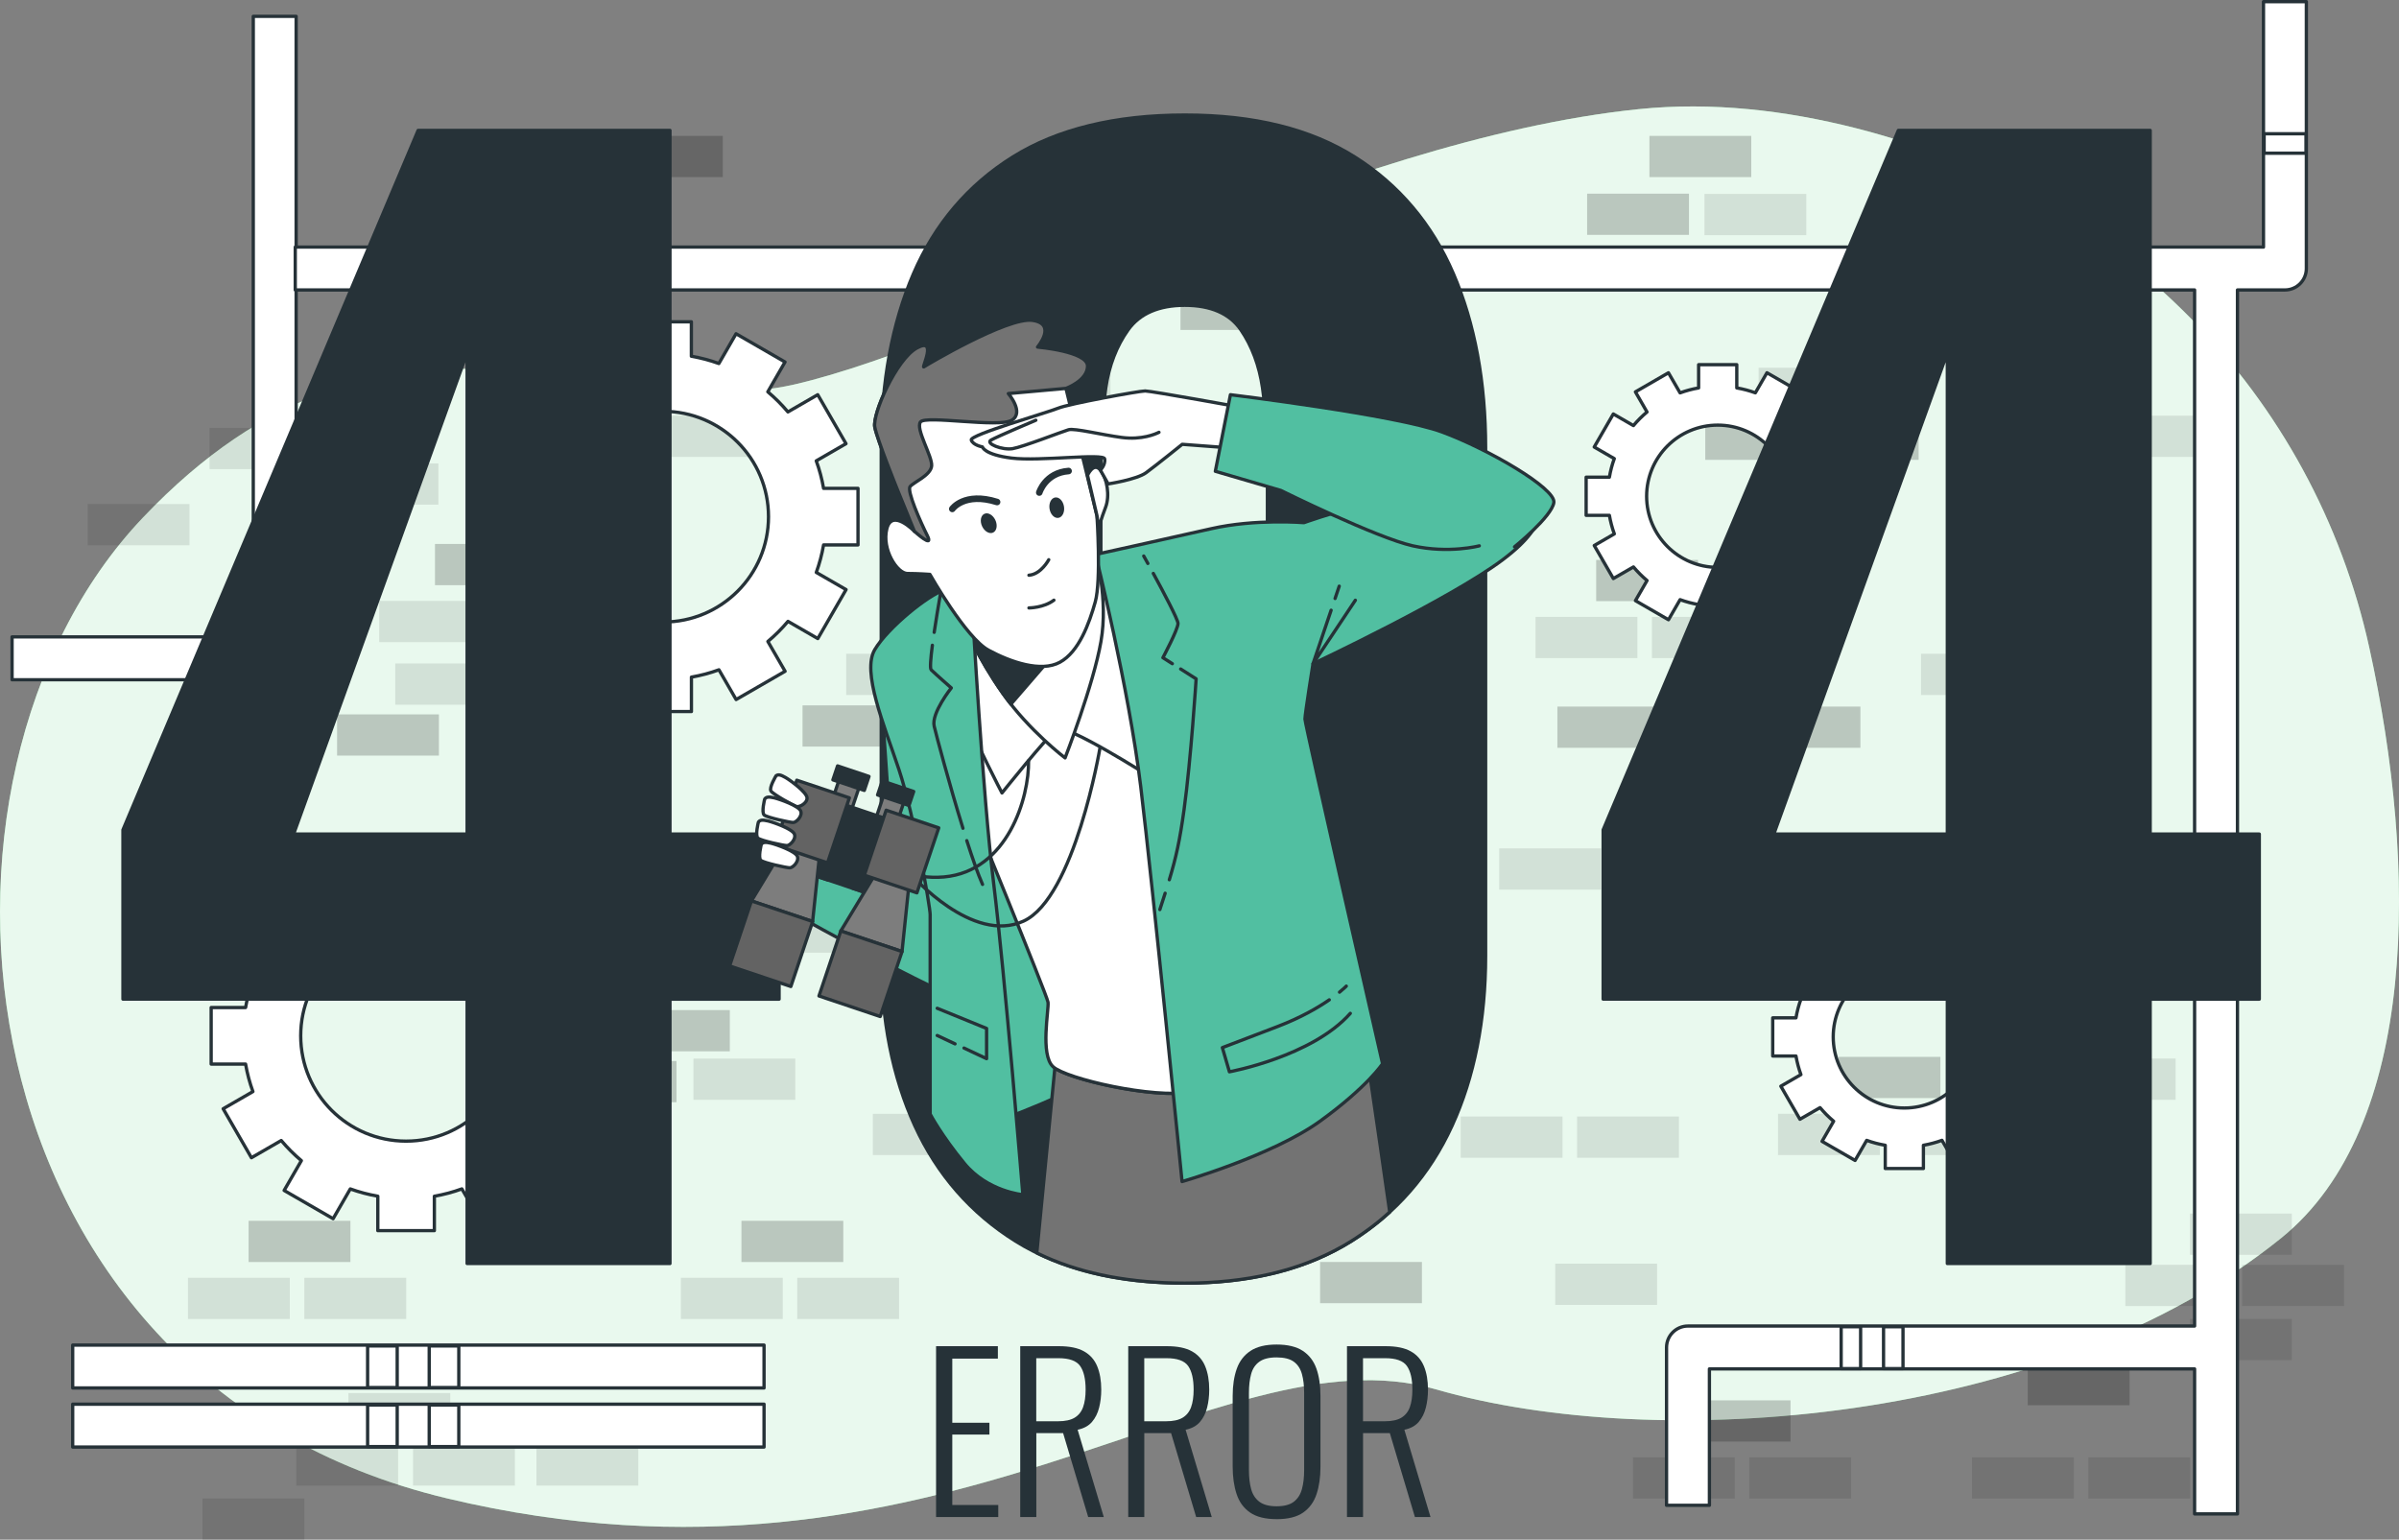 <?xml version="1.0" encoding="UTF-8"?><svg xmlns="http://www.w3.org/2000/svg" viewBox="0 0 727.44 466.92"><rect x="0" y="0" width="727.44" height="466.92" fill="#808080" stroke="none"/><defs><style>.cls-1{opacity:.2;}.cls-2{opacity:.8;}.cls-2,.cls-3{fill:#fff;}.cls-4{fill:#737373;}.cls-4,.cls-3,.cls-5,.cls-6,.cls-7,.cls-8,.cls-9,.cls-10{stroke:#263238;stroke-linecap:round;stroke-linejoin:round;}.cls-5{fill:#51bfa1;}.cls-11{fill:#92e3a9;}.cls-12{opacity:.1;}.cls-6{stroke-width:2px;}.cls-6,.cls-7{fill:none;}.cls-8,.cls-13{fill:#263238;}.cls-9{fill:#7d7d7d;}.cls-10{fill:#636363;}</style></defs><g id="Background_Simple"><g><path class="cls-11" d="M718.45,196.49c-16.9-76.77-75.72-137.36-155.82-157.65-21.06-5.34-43.46-8.03-65.74-5.74-91.09,9.38-199.75,70.67-256.13,83.52-56.38,12.85-122.49-38.55-197.46,40.39C-31.69,235.94-14.37,418.6,135.55,454.39c149.92,35.8,233.36-52.32,299.95-33.04,66.59,19.28,185.81,11.01,256.21-45.89,41.74-33.74,41.41-112.35,26.74-178.97Z"/><path class="cls-2" d="M718.45,196.49c-16.9-76.77-75.72-137.36-155.82-157.65-21.06-5.34-43.46-8.03-65.74-5.74-91.09,9.38-199.75,70.67-256.13,83.52-56.38,12.85-122.49-38.55-197.46,40.39C-31.69,235.94-14.37,418.6,135.55,454.39c149.92,35.8,233.36-52.32,299.95-33.04,66.59,19.28,185.81,11.01,256.21-45.89,41.74-33.74,41.41-112.35,26.74-178.97Z"/></g></g><g id="Bricks"><g><rect class="cls-1" x="366.85" y="214.28" width="30.88" height="12.5"/><rect class="cls-1" x="355.09" y="169.8" width="30.88" height="12.5"/><rect class="cls-1" x="243.35" y="213.91" width="30.88" height="12.5"/><rect class="cls-1" x="288.2" y="126.95" width="30.88" height="12.5"/><rect class="cls-1" x="322.01" y="126.95" width="30.88" height="12.5"/><rect class="cls-1" x="190.42" y="306.32" width="30.88" height="12.5"/><rect class="cls-1" x="174.25" y="321.76" width="30.88" height="12.5"/><rect class="cls-12" x="338.18" y="187.08" width="30.88" height="12.5"/><rect class="cls-12" x="384.5" y="257.28" width="30.88" height="12.5"/><rect class="cls-12" x="203.66" y="276.4" width="30.88" height="12.5"/><rect class="cls-12" x="238.94" y="276.4" width="30.88" height="12.5"/><rect class="cls-12" x="241.88" y="258.75" width="30.88" height="12.5"/><rect class="cls-12" x="373.47" y="187.08" width="30.88" height="12.5"/><rect class="cls-1" x="357.95" y="87.56" width="30.88" height="12.5"/><rect class="cls-1" x="346.19" y="43.08" width="30.88" height="12.5"/><rect class="cls-12" x="329.28" y="60.36" width="30.88" height="12.5"/><rect class="cls-12" x="364.56" y="60.36" width="30.88" height="12.5"/><rect class="cls-1" x="281.58" y="320.5" width="30.88" height="12.5"/><rect class="cls-12" x="264.67" y="337.78" width="30.88" height="12.5"/><rect class="cls-12" x="299.96" y="337.78" width="30.88" height="12.5"/><rect class="cls-1" x="131.9" y="164.96" width="30.88" height="12.5"/><rect class="cls-12" x="115" y="182.23" width="30.88" height="12.5"/><rect class="cls-12" x="150.28" y="182.23" width="30.88" height="12.5"/><rect class="cls-1" x="119.85" y="258.02" width="30.88" height="12.5"/><rect class="cls-12" x="256.59" y="198.26" width="30.88" height="12.5"/><rect class="cls-12" x="210.27" y="321.03" width="30.88" height="12.5"/><rect class="cls-12" x="305.84" y="111.51" width="30.88" height="12.5"/><rect class="cls-1" x="102.21" y="216.64" width="30.88" height="12.5"/><rect class="cls-12" x="119.85" y="201.2" width="30.88" height="12.5"/><rect class="cls-12" x="198.51" y="126.06" width="30.88" height="12.5"/><rect class="cls-1" x="305.84" y="214.28" width="30.88" height="12.5"/><rect class="cls-1" x="472.24" y="214.28" width="30.88" height="12.5" transform="translate(975.36 441.05) rotate(180)"/><rect class="cls-1" x="484.01" y="169.8" width="30.88" height="12.5" transform="translate(998.89 352.1) rotate(180)"/><rect class="cls-1" x="595.75" y="213.91" width="30.88" height="12.5" transform="translate(1222.37 440.32) rotate(180)"/><rect class="cls-1" x="550.9" y="126.95" width="30.88" height="12.5" transform="translate(1132.68 266.4) rotate(180)"/><rect class="cls-1" x="517.09" y="126.95" width="30.88" height="12.5" transform="translate(1065.05 266.4) rotate(180)"/><rect class="cls-12" x="500.91" y="187.08" width="30.88" height="12.5" transform="translate(1032.7 386.65) rotate(180)"/><rect class="cls-12" x="454.6" y="257.28" width="30.88" height="12.5" transform="translate(940.08 527.06) rotate(180)"/><rect class="cls-12" x="635.44" y="276.4" width="30.88" height="12.5" transform="translate(1301.76 565.29) rotate(180)"/><rect class="cls-12" x="600.16" y="276.4" width="30.88" height="12.5" transform="translate(1231.19 565.29) rotate(180)"/><rect class="cls-12" x="597.22" y="258.75" width="30.88" height="12.5" transform="translate(1225.31 530) rotate(180)"/><rect class="cls-12" x="465.63" y="187.08" width="30.88" height="12.5" transform="translate(962.13 386.65) rotate(180)"/><rect class="cls-1" x="224.84" y="370.23" width="30.88" height="12.5" transform="translate(480.55 752.95) rotate(180)"/><rect class="cls-12" x="241.75" y="387.5" width="30.88" height="12.5" transform="translate(514.37 787.5) rotate(180)"/><rect class="cls-12" x="206.46" y="387.5" width="30.88" height="12.5" transform="translate(443.8 787.5) rotate(180)"/><rect class="cls-1" x="75.39" y="370.23" width="30.88" height="12.5" transform="translate(181.65 752.95) rotate(180)"/><rect class="cls-12" x="92.29" y="387.5" width="30.88" height="12.5" transform="translate(215.46 787.5) rotate(180)"/><rect class="cls-12" x="57.01" y="387.5" width="30.88" height="12.5" transform="translate(144.89 787.5) rotate(180)"/><rect class="cls-1" x="557.52" y="320.5" width="30.88" height="12.5" transform="translate(1145.91 653.5) rotate(180)"/><rect class="cls-12" x="574.43" y="337.78" width="30.88" height="12.5" transform="translate(1179.73 688.05) rotate(180)"/><rect class="cls-12" x="539.14" y="337.78" width="30.88" height="12.5" transform="translate(1109.16 688.05) rotate(180)"/><rect class="cls-12" x="582.51" y="198.26" width="30.88" height="12.5" transform="translate(1195.9 409.02) rotate(180)"/><rect class="cls-12" x="628.83" y="321.03" width="30.88" height="12.5" transform="translate(1288.53 654.55) rotate(180)"/><rect class="cls-12" x="478.21" y="338.6" width="30.88" height="12.5" transform="translate(987.3 689.69) rotate(180)"/><rect class="cls-12" x="442.93" y="338.6" width="30.88" height="12.5" transform="translate(916.73 689.69) rotate(180)"/><rect class="cls-1" x="400.29" y="382.7" width="30.88" height="12.5" transform="translate(831.46 777.9) rotate(180)"/><rect class="cls-12" x="664.06" y="399.98" width="30.88" height="12.5" transform="translate(1359 812.45) rotate(180)"/><rect class="cls-12" x="664.06" y="368.01" width="30.88" height="12.5" transform="translate(1359 748.53) rotate(180)"/><rect class="cls-12" x="679.88" y="383.56" width="30.88" height="12.5" transform="translate(1390.64 779.63) rotate(180)"/><rect class="cls-12" x="644.47" y="383.56" width="30.88" height="12.5" transform="translate(1319.81 779.63) rotate(180)"/><rect class="cls-12" x="471.6" y="383.23" width="30.88" height="12.5" transform="translate(974.07 778.95) rotate(180)"/><rect class="cls-1" x="512.05" y="424.67" width="30.88" height="12.5"/><rect class="cls-12" x="495.15" y="441.95" width="30.88" height="12.5"/><rect class="cls-12" x="530.43" y="441.95" width="30.88" height="12.5"/><rect class="cls-1" x="614.86" y="413.65" width="30.88" height="12.5"/><rect class="cls-12" x="597.95" y="441.95" width="30.88" height="12.5"/><rect class="cls-12" x="633.23" y="441.95" width="30.88" height="12.5"/><rect class="cls-12" x="61.39" y="454.43" width="30.88" height="12.5"/><rect class="cls-12" x="162.67" y="438.01" width="30.88" height="12.5"/><rect class="cls-12" x="105.66" y="422.46" width="30.88" height="12.5"/><rect class="cls-12" x="89.84" y="438.01" width="30.88" height="12.5"/><rect class="cls-12" x="125.25" y="438.01" width="30.88" height="12.5"/><rect class="cls-12" x="533.26" y="111.51" width="30.88" height="12.5" transform="translate(1097.39 235.53) rotate(180)"/><rect class="cls-12" x="516.85" y="58.82" width="30.88" height="12.5" transform="translate(1064.57 130.13) rotate(180)"/><rect class="cls-12" x="640.59" y="126.06" width="30.88" height="12.5" transform="translate(1312.05 264.62) rotate(180)"/><rect class="cls-1" x="533.26" y="214.28" width="30.88" height="12.5" transform="translate(1097.39 441.05) rotate(180)"/><rect class="cls-1" x="188.29" y="41.21" width="30.88" height="12.5"/><rect class="cls-12" x="63.54" y="129.76" width="30.88" height="12.5"/><rect class="cls-12" x="102.05" y="140.54" width="30.88" height="12.5"/><rect class="cls-12" x="26.58" y="152.86" width="30.88" height="12.5"/><rect class="cls-12" x="82.36" y="153.42" width="30.88" height="12.5"/><rect class="cls-1" x="169.39" y="58.73" width="30.88" height="12.5"/><rect class="cls-1" x="500.15" y="41.21" width="30.88" height="12.5"/><rect class="cls-1" x="481.26" y="58.73" width="30.88" height="12.5"/></g></g><g id="Pipes"><g><path class="cls-3" d="M83.3,206.14H3.66v-13H76.8V4.96h13V199.64c0,3.59-2.91,6.5-6.5,6.5Z"/><g><path class="cls-3" d="M686.35,.5V74.93H89.53v13H665.46V402.13h-153.62c-3.59,0-6.5,2.91-6.5,6.5v47.86h13v-41.36h147.12v43.97h13V87.93h14.39c3.59,0,6.5-2.91,6.5-6.5V.5h-13Z"/><rect class="cls-3" x="686.54" y="40.56" width="12.7" height="5.9"/><rect class="cls-3" x="554.9" y="405.74" width="12.7" height="5.9" transform="translate(969.93 -152.56) rotate(90)"/><rect class="cls-3" x="567.75" y="405.74" width="12.7" height="5.9" transform="translate(982.78 -165.41) rotate(90)"/></g><g><g><rect class="cls-3" x="22.04" y="425.83" width="209.64" height="13"/><g><rect class="cls-3" x="22.04" y="407.91" width="209.64" height="13"/><rect class="cls-3" x="111.47" y="408.16" width="8.97" height="12.63"/><rect class="cls-3" x="130.15" y="408.16" width="8.97" height="12.63"/></g></g><rect class="cls-3" x="111.47" y="426.07" width="8.97" height="12.63"/><rect class="cls-3" x="130.15" y="426.07" width="8.97" height="12.63"/></g></g></g><g id="Gears"><path class="cls-3" d="M260.17,165.25v-17.15h-10.44c-.5-2.87-1.24-5.66-2.22-8.34l9.02-5.21-8.57-14.85-9.04,5.22c-1.85-2.2-3.89-4.24-6.1-6.1l5.22-9.04-14.85-8.57-5.21,9.03c-2.68-.97-5.47-1.71-8.34-2.21v-10.44h-17.15v10.44c-2.87,.5-5.66,1.24-8.34,2.22l-5.21-9.02-14.85,8.57,5.22,9.04c-2.2,1.85-4.24,3.89-6.1,6.1l-9.04-5.22-8.57,14.85,9.03,5.21c-.97,2.68-1.71,5.47-2.21,8.34h-10.44v17.15h10.44c.5,2.87,1.24,5.66,2.22,8.34l-9.02,5.21,8.57,14.85,9.04-5.22c1.85,2.2,3.89,4.24,6.1,6.1l-5.22,9.04,14.85,8.57,5.21-9.03c2.68,.97,5.47,1.71,8.34,2.21v10.44h17.15v-10.44c2.87-.5,5.66-1.24,8.34-2.22l5.21,9.02,14.85-8.57-5.22-9.04c2.2-1.85,4.24-3.89,6.1-6.1l9.04,5.22,8.57-14.85-9.03-5.21c.97-2.68,1.71-5.47,2.21-8.34h10.44Zm-59.09,23.39c-17.64,0-31.95-14.3-31.95-31.95s14.3-31.95,31.95-31.95,31.95,14.3,31.95,31.95-14.3,31.95-31.95,31.95Z"/><path class="cls-3" d="M182.22,322.67v-17.15h-10.44c-.5-2.87-1.24-5.66-2.22-8.34l9.02-5.21-8.57-14.85-9.04,5.22c-1.85-2.2-3.89-4.24-6.1-6.1l5.22-9.04-14.85-8.57-5.21,9.03c-2.68-.97-5.47-1.71-8.34-2.21v-10.44h-17.15v10.44c-2.87,.5-5.66,1.24-8.34,2.22l-5.21-9.02-14.85,8.57,5.22,9.04c-2.2,1.85-4.24,3.89-6.1,6.1l-9.04-5.22-8.57,14.85,9.03,5.21c-.97,2.68-1.71,5.47-2.21,8.34h-10.44v17.15h10.44c.5,2.87,1.24,5.66,2.22,8.34l-9.02,5.21,8.57,14.85,9.04-5.22c1.85,2.2,3.89,4.24,6.1,6.1l-5.22,9.04,14.85,8.57,5.21-9.03c2.68,.97,5.47,1.71,8.34,2.21v10.44h17.15v-10.44c2.87-.5,5.66-1.24,8.34-2.22l5.21,9.02,14.85-8.57-5.22-9.04c2.2-1.85,4.24-3.89,6.1-6.1l9.04,5.22,8.57-14.85-9.03-5.21c.97-2.68,1.71-5.47,2.21-8.34h10.44Zm-59.09,23.39c-17.64,0-31.95-14.3-31.95-31.95s14.3-31.95,31.95-31.95,31.95,14.3,31.95,31.95-14.3,31.95-31.95,31.95Z"/><path class="cls-3" d="M617.34,320.22v-11.57h-7.05c-.34-1.94-.84-3.82-1.5-5.63l6.09-3.52-5.79-10.02-6.1,3.52c-1.25-1.49-2.63-2.87-4.12-4.12l3.52-6.1-10.02-5.79-3.52,6.09c-1.81-.66-3.69-1.16-5.63-1.49v-7.05h-11.57v7.05c-1.94,.34-3.82,.84-5.63,1.5l-3.52-6.09-10.02,5.79,3.52,6.11c-1.49,1.25-2.87,2.63-4.12,4.12l-6.1-3.52-5.79,10.02,6.09,3.52c-.66,1.81-1.16,3.69-1.49,5.63h-7.05v11.58h7.05c.34,1.94,.84,3.82,1.5,5.63l-6.09,3.52,5.79,10.02,6.1-3.52c1.25,1.49,2.63,2.87,4.12,4.12l-3.52,6.1,10.02,5.79,3.52-6.09c1.81,.66,3.69,1.16,5.63,1.49v7.05h11.57v-7.05c1.94-.34,3.82-.84,5.63-1.5l3.52,6.09,10.02-5.79-3.52-6.11c1.49-1.25,2.87-2.63,4.12-4.12l6.1,3.52,5.79-10.02-6.09-3.52c.66-1.81,1.16-3.69,1.49-5.63h7.05Zm-39.89,15.79c-11.91,0-21.57-9.66-21.57-21.57s9.66-21.57,21.57-21.57,21.57,9.66,21.57,21.57-9.66,21.57-21.57,21.57Z"/><path class="cls-3" d="M560.76,156.27v-11.57h-7.05c-.34-1.94-.84-3.82-1.5-5.63l6.09-3.52-5.79-10.02-6.1,3.52c-1.25-1.49-2.63-2.87-4.12-4.12l3.52-6.1-10.02-5.79-3.52,6.09c-1.81-.66-3.69-1.16-5.63-1.49v-7.05h-11.57v7.05c-1.94,.34-3.82,.84-5.63,1.5l-3.52-6.09-10.02,5.79,3.52,6.1c-1.49,1.25-2.87,2.63-4.12,4.12l-6.1-3.52-5.79,10.02,6.09,3.52c-.66,1.81-1.16,3.69-1.49,5.63h-7.05v11.57h7.05c.34,1.94,.84,3.82,1.5,5.63l-6.09,3.52,5.79,10.02,6.1-3.52c1.25,1.49,2.63,2.87,4.12,4.12l-3.52,6.1,10.02,5.79,3.52-6.09c1.81,.66,3.69,1.16,5.63,1.49v7.05h11.57v-7.05c1.94-.34,3.82-.84,5.63-1.5l3.52,6.09,10.02-5.79-3.52-6.11c1.49-1.25,2.87-2.63,4.12-4.12l6.1,3.52,5.79-10.02-6.09-3.52c.66-1.81,1.16-3.69,1.49-5.63h7.05Zm-39.89,15.79c-11.91,0-21.57-9.66-21.57-21.57s9.66-21.57,21.57-21.57,21.57,9.66,21.57,21.57-9.66,21.57-21.57,21.57Z"/></g><g id="Text"><g><g><path class="cls-13" d="M141.64,383.17v-80.18H37.28v-51.33L126.79,39.55h76.36V252.94h33.09v50.06h-33.09v80.18h-61.51Zm-52.6-130.24h52.6V107l-52.6,145.94Z"/><path class="cls-13" d="M203.15,383.67h-61.51c-.28,0-.5-.22-.5-.5v-79.68H37.28c-.28,0-.5-.22-.5-.5v-51.33c0-.07,.01-.13,.04-.19L126.33,39.35c.08-.19,.26-.31,.46-.31h76.36c.28,0,.5,.22,.5,.5V252.44h32.59c.28,0,.5,.22,.5,.5v50.06c0,.28-.22,.5-.5,.5h-32.59v79.68c0,.28-.22,.5-.5,.5Zm-61.01-1h60.51v-79.68c0-.28,.22-.5,.5-.5h32.59v-49.06h-32.59c-.28,0-.5-.22-.5-.5V40.05H127.12L37.78,251.76v50.73h103.86c.28,0,.5,.22,.5,.5v79.68Zm-.5-129.24h-52.6c-.16,0-.32-.08-.41-.21-.09-.13-.12-.3-.06-.46l52.6-145.93c.08-.23,.32-.36,.56-.32,.24,.04,.41,.25,.41,.49V252.94c0,.28-.22,.5-.5,.5Zm-51.89-1h51.39V109.86l-51.39,142.57Z"/></g><g><path class="cls-13" d="M359.27,389.11c-20.65,0-37.76-4.24-51.33-12.73-13.58-8.48-23.76-20.15-30.54-35-6.79-14.85-10.18-32.03-10.18-51.54V135.85c0-20.08,3.25-37.68,9.76-52.82,6.5-15.13,16.54-26.94,30.12-35.42,13.58-8.48,30.97-12.73,52.18-12.73s38.11,4.24,51.54,12.73c13.43,8.48,23.4,20.3,29.91,35.42,6.5,15.13,9.76,32.74,9.76,52.82v154c0,19.51-3.39,36.7-10.18,51.54-6.79,14.85-16.97,26.51-30.55,35-13.58,8.49-30.41,12.73-50.48,12.73Zm0-57.7c7.64,0,13.15-2.4,16.54-7.21,3.39-4.81,5.65-10.53,6.79-17.18,1.13-6.64,1.7-12.79,1.7-18.45V137.12c0-6.22-.5-12.73-1.48-19.51-.99-6.79-3.18-12.65-6.58-17.61-3.39-4.94-9.05-7.42-16.97-7.42s-13.65,2.48-17.18,7.42c-3.54,4.95-5.8,10.82-6.79,17.61-.99,6.79-1.48,13.3-1.48,19.51v151.45c0,5.66,.56,11.81,1.7,18.45,1.13,6.65,3.53,12.38,7.21,17.18,3.67,4.81,9.19,7.21,16.54,7.21Z"/><path class="cls-13" d="M359.27,389.61c-20.64,0-38-4.31-51.6-12.8-13.6-8.5-23.94-20.35-30.73-35.21-6.79-14.84-10.23-32.26-10.23-51.75V135.85c0-20.06,3.3-37.9,9.8-53.01,6.52-15.16,16.72-27.15,30.31-35.65,13.59-8.5,31.24-12.8,52.45-12.8s38.36,4.31,51.81,12.8c13.45,8.5,23.58,20.49,30.1,35.65,6.5,15.13,9.8,32.97,9.8,53.01v154c0,19.49-3.44,36.91-10.23,51.75-6.8,14.87-17.14,26.72-30.73,35.21-13.59,8.5-30.67,12.8-50.75,12.8Zm0-354.23c-21.02,0-38.48,4.26-51.92,12.65-13.42,8.39-23.49,20.23-29.93,35.2-6.45,14.99-9.72,32.69-9.72,52.62v154c0,19.35,3.41,36.62,10.14,51.34,6.71,14.69,16.93,26.39,30.35,34.78,13.43,8.39,30.61,12.65,51.07,12.65s36.79-4.26,50.22-12.65c13.43-8.39,23.64-20.09,30.35-34.78,6.73-14.71,10.14-31.99,10.14-51.34V135.85c0-19.91-3.27-37.61-9.72-52.62-6.44-14.97-16.44-26.81-29.72-35.2-13.29-8.39-30.54-12.65-51.28-12.65Zm0,296.54c-7.49,0-13.19-2.49-16.94-7.41-3.71-4.85-6.17-10.71-7.31-17.4-1.13-6.63-1.7-12.86-1.7-18.54V137.12c0-6.25,.5-12.84,1.49-19.59,.99-6.84,3.31-12.83,6.88-17.82,3.62-5.07,9.54-7.63,17.59-7.63s13.9,2.57,17.38,7.64c3.42,4.98,5.66,10.98,6.66,17.82,.99,6.79,1.49,13.38,1.49,19.59v151.45c0,5.63-.57,11.87-1.7,18.54-1.14,6.7-3.45,12.55-6.87,17.39-3.47,4.93-9.18,7.42-16.95,7.42Zm0-238.84c-7.71,0-13.35,2.43-16.77,7.21-3.47,4.86-5.73,10.71-6.7,17.39-.98,6.7-1.48,13.24-1.48,19.44v151.45c0,5.62,.57,11.8,1.69,18.37,1.11,6.53,3.5,12.24,7.12,16.96,3.55,4.66,8.99,7.02,16.15,7.02s12.86-2.36,16.14-7c3.33-4.72,5.59-10.43,6.7-16.98,1.12-6.61,1.69-12.79,1.69-18.37V137.12c0-6.15-.5-12.7-1.48-19.44-.98-6.68-3.16-12.54-6.49-17.39-3.28-4.78-8.85-7.21-16.56-7.21Z"/></g><g><path class="cls-13" d="M590.47,383.17v-80.18h-104.36v-51.33l89.51-212.12h76.36V252.94h33.09v50.06h-33.09v80.18h-61.51Zm-52.6-130.24h52.6V107l-52.6,145.94Z"/><path class="cls-13" d="M651.99,383.67h-61.51c-.28,0-.5-.22-.5-.5v-79.68h-103.86c-.28,0-.5-.22-.5-.5v-51.33c0-.07,.01-.13,.04-.19l89.51-212.12c.08-.19,.26-.31,.46-.31h76.36c.28,0,.5,.22,.5,.5V252.44h32.59c.28,0,.5,.22,.5,.5v50.06c0,.28-.22,.5-.5,.5h-32.59v79.68c0,.28-.22,.5-.5,.5Zm-61.01-1h60.51v-79.68c0-.28,.22-.5,.5-.5h32.59v-49.06h-32.59c-.28,0-.5-.22-.5-.5V40.05h-75.53l-89.34,211.72v50.73h103.86c.28,0,.5,.22,.5,.5v79.68Zm-.5-129.24h-52.6c-.16,0-.32-.08-.41-.21-.09-.13-.12-.3-.06-.46l52.6-145.93c.08-.23,.31-.37,.56-.32,.24,.04,.41,.25,.41,.49V252.94c0,.28-.22,.5-.5,.5Zm-51.89-1h51.39V109.86l-51.39,142.57Z"/></g></g><g><path class="cls-13" d="M283.84,460.05v-51.81h18.74v3.77h-13.82v19.45h11.26v3.58h-11.26v21.36h13.94v3.65h-18.87Z"/><path class="cls-13" d="M309.36,460.05v-51.81h11.71c3.24,0,5.79,.52,7.64,1.57,1.85,1.04,3.19,2.56,4,4.54,.81,1.98,1.22,4.34,1.22,7.07,0,1.92-.21,3.73-.64,5.44-.43,1.71-1.15,3.16-2.17,4.35-1.02,1.19-2.47,1.98-4.35,2.37l7.93,26.48h-4.73l-7.61-25.46h-8.12v25.46h-4.86Zm4.86-29.04h6.59c2.17,0,3.86-.36,5.05-1.09,1.19-.72,2.05-1.79,2.56-3.2,.51-1.41,.77-3.18,.77-5.31,0-3.2-.55-5.58-1.66-7.16-1.11-1.58-3.3-2.37-6.59-2.37h-6.72v19.12Z"/><path class="cls-13" d="M342.11,460.05v-51.81h11.7c3.24,0,5.79,.52,7.64,1.57s3.19,2.56,4,4.54c.81,1.98,1.22,4.34,1.22,7.07,0,1.92-.21,3.73-.64,5.44-.43,1.71-1.15,3.16-2.17,4.35-1.02,1.19-2.47,1.98-4.35,2.37l7.93,26.48h-4.73l-7.61-25.46h-8.12v25.46h-4.86Zm4.86-29.04h6.59c2.17,0,3.86-.36,5.05-1.09,1.19-.72,2.05-1.79,2.56-3.2,.51-1.41,.77-3.18,.77-5.31,0-3.2-.55-5.58-1.66-7.16-1.11-1.58-3.3-2.37-6.59-2.37h-6.72v19.12Z"/><path class="cls-13" d="M387.08,460.69c-3.41,0-6.09-.67-8.03-2.01-1.94-1.34-3.31-3.22-4.09-5.63-.79-2.41-1.18-5.17-1.18-8.28v-21.49c0-3.16,.42-5.89,1.25-8.22,.83-2.32,2.22-4.12,4.16-5.4,1.94-1.28,4.57-1.92,7.9-1.92s6.02,.64,7.96,1.92c1.94,1.28,3.31,3.08,4.13,5.4,.81,2.33,1.22,5.06,1.22,8.22v21.56c0,3.11-.39,5.86-1.18,8.25-.79,2.39-2.14,4.25-4.06,5.6-1.92,1.34-4.6,2.01-8.06,2.01Zm0-3.9c2.3,0,4.05-.46,5.24-1.38,1.19-.92,2.02-2.2,2.46-3.84,.45-1.64,.67-3.55,.67-5.72v-23.47c0-2.17-.22-4.07-.67-5.69-.45-1.62-1.27-2.87-2.46-3.74-1.19-.87-2.94-1.31-5.24-1.31s-4,.44-5.21,1.31c-1.22,.87-2.05,2.12-2.49,3.74-.45,1.62-.67,3.52-.67,5.69v23.47c0,2.17,.22,4.08,.67,5.72,.45,1.64,1.28,2.92,2.49,3.84,1.22,.92,2.95,1.38,5.21,1.38Z"/><path class="cls-13" d="M408.44,460.05v-51.81h11.71c3.24,0,5.79,.52,7.64,1.57,1.86,1.04,3.19,2.56,4,4.54,.81,1.98,1.21,4.34,1.21,7.07,0,1.92-.21,3.73-.64,5.44-.43,1.71-1.15,3.16-2.17,4.35-1.02,1.19-2.47,1.98-4.35,2.37l7.93,26.48h-4.73l-7.61-25.46h-8.12v25.46h-4.86Zm4.86-29.04h6.59c2.17,0,3.86-.36,5.05-1.09,1.19-.72,2.05-1.79,2.56-3.2,.51-1.41,.77-3.18,.77-5.31,0-3.2-.55-5.58-1.66-7.16-1.11-1.58-3.3-2.37-6.59-2.37h-6.72v19.12Z"/></g></g><g id="Character"><g><path class="cls-5" d="M267.25,211.55l3.71,53.51-23.2-10.83-5.88,23.51s49.8,27.84,54.75,26.91c4.95-.93-7.42-109.18-7.42-109.18l-21.96,16.08Z"/><path class="cls-5" d="M300.68,340.63s26.71-9.18,37.15-17.95c10.43-8.77-44.24-114.78-44.24-114.78,0,0,.83,97.25,7.1,132.73Z"/><path class="cls-4" d="M412.51,306.38l-3.09,.46c.02,.19,.04,.35,.03,.46-.23,3.97-21.7,14.54-36.86,20.26-3.31,2.57-7.75,3.86-13.33,3.86-.05,0-.1,0-.15,0-11.7,1.13-34.17-4.02-39.25-7.5l-5.48,56.04s0,0,0,0c.88,.43,1.78,.85,2.69,1.26,11.87,5.26,25.93,7.9,42.19,7.9,18.75,0,34.67-3.7,47.75-11.11,.1-.05,.19-.11,.29-.16,.83-.47,1.64-.96,2.44-1.46,.97-.6,1.91-1.23,2.85-1.87,.29-.19,.56-.4,.85-.59,.65-.46,1.3-.92,1.94-1.4,.3-.23,.6-.45,.9-.68,.64-.49,1.26-.99,1.88-1.49,.25-.21,.51-.41,.75-.62,.85-.71,1.69-1.44,2.5-2.18,0,0,0,0,0,0-3.49-24.79-8.93-61.16-8.93-61.16Z"/><path class="cls-3" d="M292.74,241.31s24.75,60.49,25.05,62.63c.31,2.14-2.44,15.89,1.53,19.55,3.97,3.67,30.55,9.78,41.86,7.64,11.3-2.14,47.97-18.64,48.27-23.83,.31-5.19-36.36-106.63-40.94-118.85-4.58-12.22-23.22-16.5-35.75-15.28-12.53,1.22-42.77,9.17-48.27,16.8s8.25,51.33,8.25,51.33Z"/><g><path class="cls-3" d="M294.88,185.09s-3.06,27.8-1.22,33.61c1.83,5.81,10.17,21.77,10.17,21.77,0,0,13.96-17.5,16.71-19.33,2.75-1.83,28.11,14.36,28.11,14.36,0,0,.92-17.42-2.75-31.77-3.67-14.36-10.08-29.94-12.22-32.69-2.14-2.75-2.14,7.33-10.08,14.05-7.94,6.72-28.72,0-28.72,0Z"/><g><path class="cls-3" d="M292.62,189.93s3.63,9.23,11.54,20.45,18.8,19.46,18.8,19.46c0,0,8.58-22.1,10.88-35.29,2.31-13.19-1.65-26.39-1.65-26.39,0,0-1.65,19.79-8.58,23.75-6.93,3.96-31-1.98-31-1.98Z"/><path class="cls-8" d="M310.74,193.02c-8.73-.78-18.11-3.09-18.11-3.09,0,0,3.63,9.23,11.54,20.45,.76,1.08,1.56,2.13,2.37,3.15l13.64-15.79-9.44-4.72Z"/></g></g><g><path class="cls-5" d="M332.2,168.16s10.03,40.15,13.7,70.39c3.67,30.25,12.53,119.77,12.53,119.77,0,0,27.5-7.94,41.86-18.33,14.36-10.39,18.94-17.42,18.94-17.42,0,0-23.53-102.96-23.53-104.49s2.44-16.8,2.44-16.8c0,0,41.55-19.55,57.44-31.47,15.89-11.92,11.92-18.33,4.28-21.39s-31.47,.31-44.61,3.97c-13.14,3.67-19.86,6.11-19.86,6.11,0,0-14.67-1.22-28.11,1.83s-35.09,7.82-35.09,7.82Z"/><path class="cls-3" d="M353.3,270.88c-.48,1.52-1.01,3.16-1.6,4.95"/><path class="cls-7" d="M358.01,202.88l4.69,2.99s-1.55,24.34-3.67,39.72c-1.28,9.26-2.39,14.34-4.46,21.2"/><path class="cls-7" d="M349.71,173.89c3.08,5.65,7.49,13.98,7.49,15.17,0,1.83-4.58,10.39-4.58,10.39l2.86,1.82"/><path class="cls-3" d="M346.81,168.62s.49,.87,1.25,2.25"/><path class="cls-7" d="M403.07,303.21c-3.4,2.35-8.55,5.36-15.62,8.07-14.36,5.5-16.8,6.42-16.8,6.42l2.14,7.33s25.05-4.58,36.66-17.72"/><path class="cls-3" d="M408.23,299.05s-.67,.7-2.05,1.83"/><polyline class="cls-7" points="403.63 185.06 398.15 201.28 410.98 182.03"/><line class="cls-3" x1="406.09" y1="177.76" x2="404.83" y2="181.5"/></g><g><path class="cls-5" d="M294.88,185.09s3.06,55.61,6.42,82.8,8.86,94.41,8.86,94.41c0,0-10.69-.92-17.72-9.47-7.03-8.55-10.39-14.97-10.39-14.97v-60.49c0-2.44-4.89-30.25-9.47-44-4.58-13.75-11.3-29.64-7.33-36.36,3.97-6.72,16.5-16.8,21.08-18.03s8.25,0,8.55,6.11Z"/><path class="cls-3" d="M293.16,254.93c1.73,5.4,3.4,10.19,4.77,13.27"/><path class="cls-7" d="M282.72,195.68c-.52,3.97-.76,7.04-.37,7.44,1.22,1.22,6.11,5.5,6.11,5.5,0,0-6.11,7.64-5.19,11.61,.6,2.61,4.63,17.75,8.72,30.95"/><path class="cls-3" d="M286.02,175.31s-1.61,8.76-2.75,16.45"/><line class="cls-3" x1="289.59" y1="316.56" x2="284.19" y2="314.02"/><polyline class="cls-7" points="284.19 305.77 299.16 311.88 299.16 321.05 292.31 317.83"/></g><g><path class="cls-3" d="M272.05,148.33l5.22,12.79s-6.79-7.05-8.36-.78,3.13,13.58,6.27,13.58,6.79,.26,6.79,.26c0,0,10.97,19.32,17.76,22.98,6.79,3.66,15.93,6.79,21.67,3.66,5.74-3.13,8.88-11.75,10.71-18.28s.52-26.11,.52-26.11l-9.4-38.64s6.53-2.35,6.53-6.79-15.14-5.74-15.14-5.74c0,0,6.01-7.05-1.57-8.09-7.57-1.04-32.12,13.58-32.9,14.1-.78,.52,4.18-9.14-2.09-5.74-6.27,3.39-13.58,20.11-12.79,24.02,.78,3.92,6.79,18.8,6.79,18.8Z"/><path class="cls-4" d="M314.61,105.24s6.01-7.05-1.57-8.09c-7.57-1.04-32.12,13.58-32.9,14.1-.78,.52,4.18-9.14-2.09-5.74-6.27,3.39-13.58,20.11-12.79,24.02,.78,3.92,6.79,18.8,6.79,18.8l5.22,12.79s6.01,5.48,3.92,1.31-6.27-13.58-5.22-14.88c1.04-1.31,6.27-3.39,6.53-6.27,.26-2.87-4.96-11.23-3.39-13.32,1.57-2.09,23.76,1.83,27.68-.52,3.92-2.35-1.04-8.09-1.04-8.09l17.49-1.57s6.53-2.35,6.53-6.79-15.14-5.74-15.14-5.74Z"/><path class="cls-3" d="M318.01,169.74s-2.35,4.44-6.01,4.7"/><path class="cls-13" d="M301.82,157.73c.73,1.57,.42,3.26-.69,3.78-1.11,.52-2.6-.34-3.33-1.91-.73-1.57-.42-3.26,.69-3.78,1.11-.52,2.6,.34,3.33,1.91Z"/><path class="cls-13" d="M322.63,153.61c.27,1.71-.49,3.25-1.7,3.44s-2.41-1.04-2.68-2.75c-.27-1.71,.49-3.25,1.7-3.44,1.21-.19,2.41,1.04,2.68,2.75Z"/><path class="cls-3" d="M312,184.36s4.44,0,7.57-2.35"/><path class="cls-6" d="M288.76,154.33s3.66-5.22,13.58-2.09"/><path class="cls-6" d="M315.14,149.37s1.83-6.01,8.88-6.53"/><path class="cls-3" d="M329.76,144.15s1.83-4.18,3.92-1.57c2.09,2.61,2.87,7.83,1.57,11.23-1.31,3.39-2.09,6.27-2.09,6.27l-.52-3.66-2.87-12.27Z"/></g><g><path class="cls-3" d="M377.8,123.78s-28.72-5.22-30.55-5.22-23.24,3.92-26.37,5.22c-3.13,1.31-26.89,8.09-26.37,9.66,.52,1.57,3.39,2.09,3.39,2.09,0,0,.52,2.35,8.88,3.39,8.36,1.04,27.94-1.57,28.2,.26,.26,1.83-1.31,3.39-1.31,3.39l2.35,4.18s8.62-1.31,11.49-3.39c2.87-2.09,10.97-8.62,10.97-8.62l17.49,1.31,1.83-12.27Z"/><path class="cls-3" d="M314.09,127.44s-11.75,4.96-13.58,6.01c-1.83,1.04,3.39,3.13,6.53,2.61,3.13-.52,15.14-5.22,16.97-5.74,1.83-.52,10.18,1.57,16.19,2.35,6.01,.78,10.18-1.04,11.23-1.57"/></g><path class="cls-5" d="M448.56,165.53s-9.17,2.44-20.16,0c-11-2.44-40.02-16.8-40.02-16.8l-19.86-5.81,4.58-23.22s50.11,6.11,64.16,11.3c14.05,5.19,34.52,17.11,33.91,21.39-.61,4.28-11.92,13.44-11.92,13.44"/><path class="cls-7" d="M276.46,265.36s18.38,21.07,33.9,13.98c15.51-7.09,23.17-52.47,23.17-52.47"/><path class="cls-7" d="M252.33,249.47s14.55,18.19,33.9,16.47c19.34-1.72,25.85-24.13,25.66-35.24"/><g><g><rect class="cls-9" x="249.59" y="236.26" width="6.48" height="30.38" transform="translate(93.24 -67.43) rotate(18.57)"/><rect class="cls-8" x="253" y="233.75" width="10.05" height="4.47" transform="translate(88.59 -69.89) rotate(18.57)"/></g><g><rect class="cls-9" x="263.14" y="240.81" width="6.48" height="30.38" transform="translate(95.4 -71.51) rotate(18.57)"/><rect class="cls-8" x="266.55" y="238.31" width="10.05" height="4.47" transform="translate(90.75 -73.96) rotate(18.57)"/></g><rect class="cls-8" x="247.87" y="245.46" width="21" height="23.23" transform="translate(95.32 -68.9) rotate(18.57)"/><g><polygon class="cls-9" points="246.41 279.45 227.85 273.21 237.69 256.96 248.38 260.55 246.41 279.45"/><rect class="cls-10" x="224.03" y="275.79" width="19.59" height="20.79" transform="translate(103.32 -59.56) rotate(18.57)"/><rect class="cls-10" x="237.86" y="238.74" width="16.82" height="20.79" transform="translate(92.16 -65.46) rotate(18.57)"/></g><g><polygon class="cls-9" points="273.52 288.56 254.95 282.32 264.79 266.07 275.48 269.66 273.52 288.56"/><rect class="cls-10" x="251.13" y="284.9" width="19.59" height="20.79" transform="translate(107.63 -67.72) rotate(18.57)"/><rect class="cls-10" x="264.96" y="247.84" width="16.82" height="20.79" transform="translate(96.47 -73.62) rotate(18.57)"/></g></g><g><path class="cls-3" d="M235.3,235.29s-2.16,3.56-1.53,4.58c.64,1.02,6.87,4.45,7.76,4.71,.89,.25,3.31-1.02,3.18-2.67s-4.96-5.22-6.49-6.11c-1.53-.89-2.29-1.02-2.93-.51Z"/><path class="cls-3" d="M231.87,242.33s-1.04,4.04-.14,4.83,7.87,2.28,8.79,2.27,2.87-1.93,2.28-3.48c-.6-1.55-6.26-3.56-7.98-3.98-1.72-.41-2.49-.31-2.95,.36Z"/><path class="cls-3" d="M229.96,249.33s-1.04,4.04-.14,4.83,7.87,2.28,8.79,2.27c.93-.01,2.87-1.93,2.28-3.48-.6-1.55-6.26-3.56-7.98-3.98-1.72-.41-2.49-.31-2.95,.36Z"/><path class="cls-3" d="M230.85,256.07s-1.04,4.04-.14,4.83,7.87,2.28,8.79,2.27c.93-.01,2.87-1.93,2.28-3.48-.6-1.55-6.26-3.56-7.98-3.98-1.72-.41-2.49-.31-2.95,.36Z"/></g></g></g></svg>